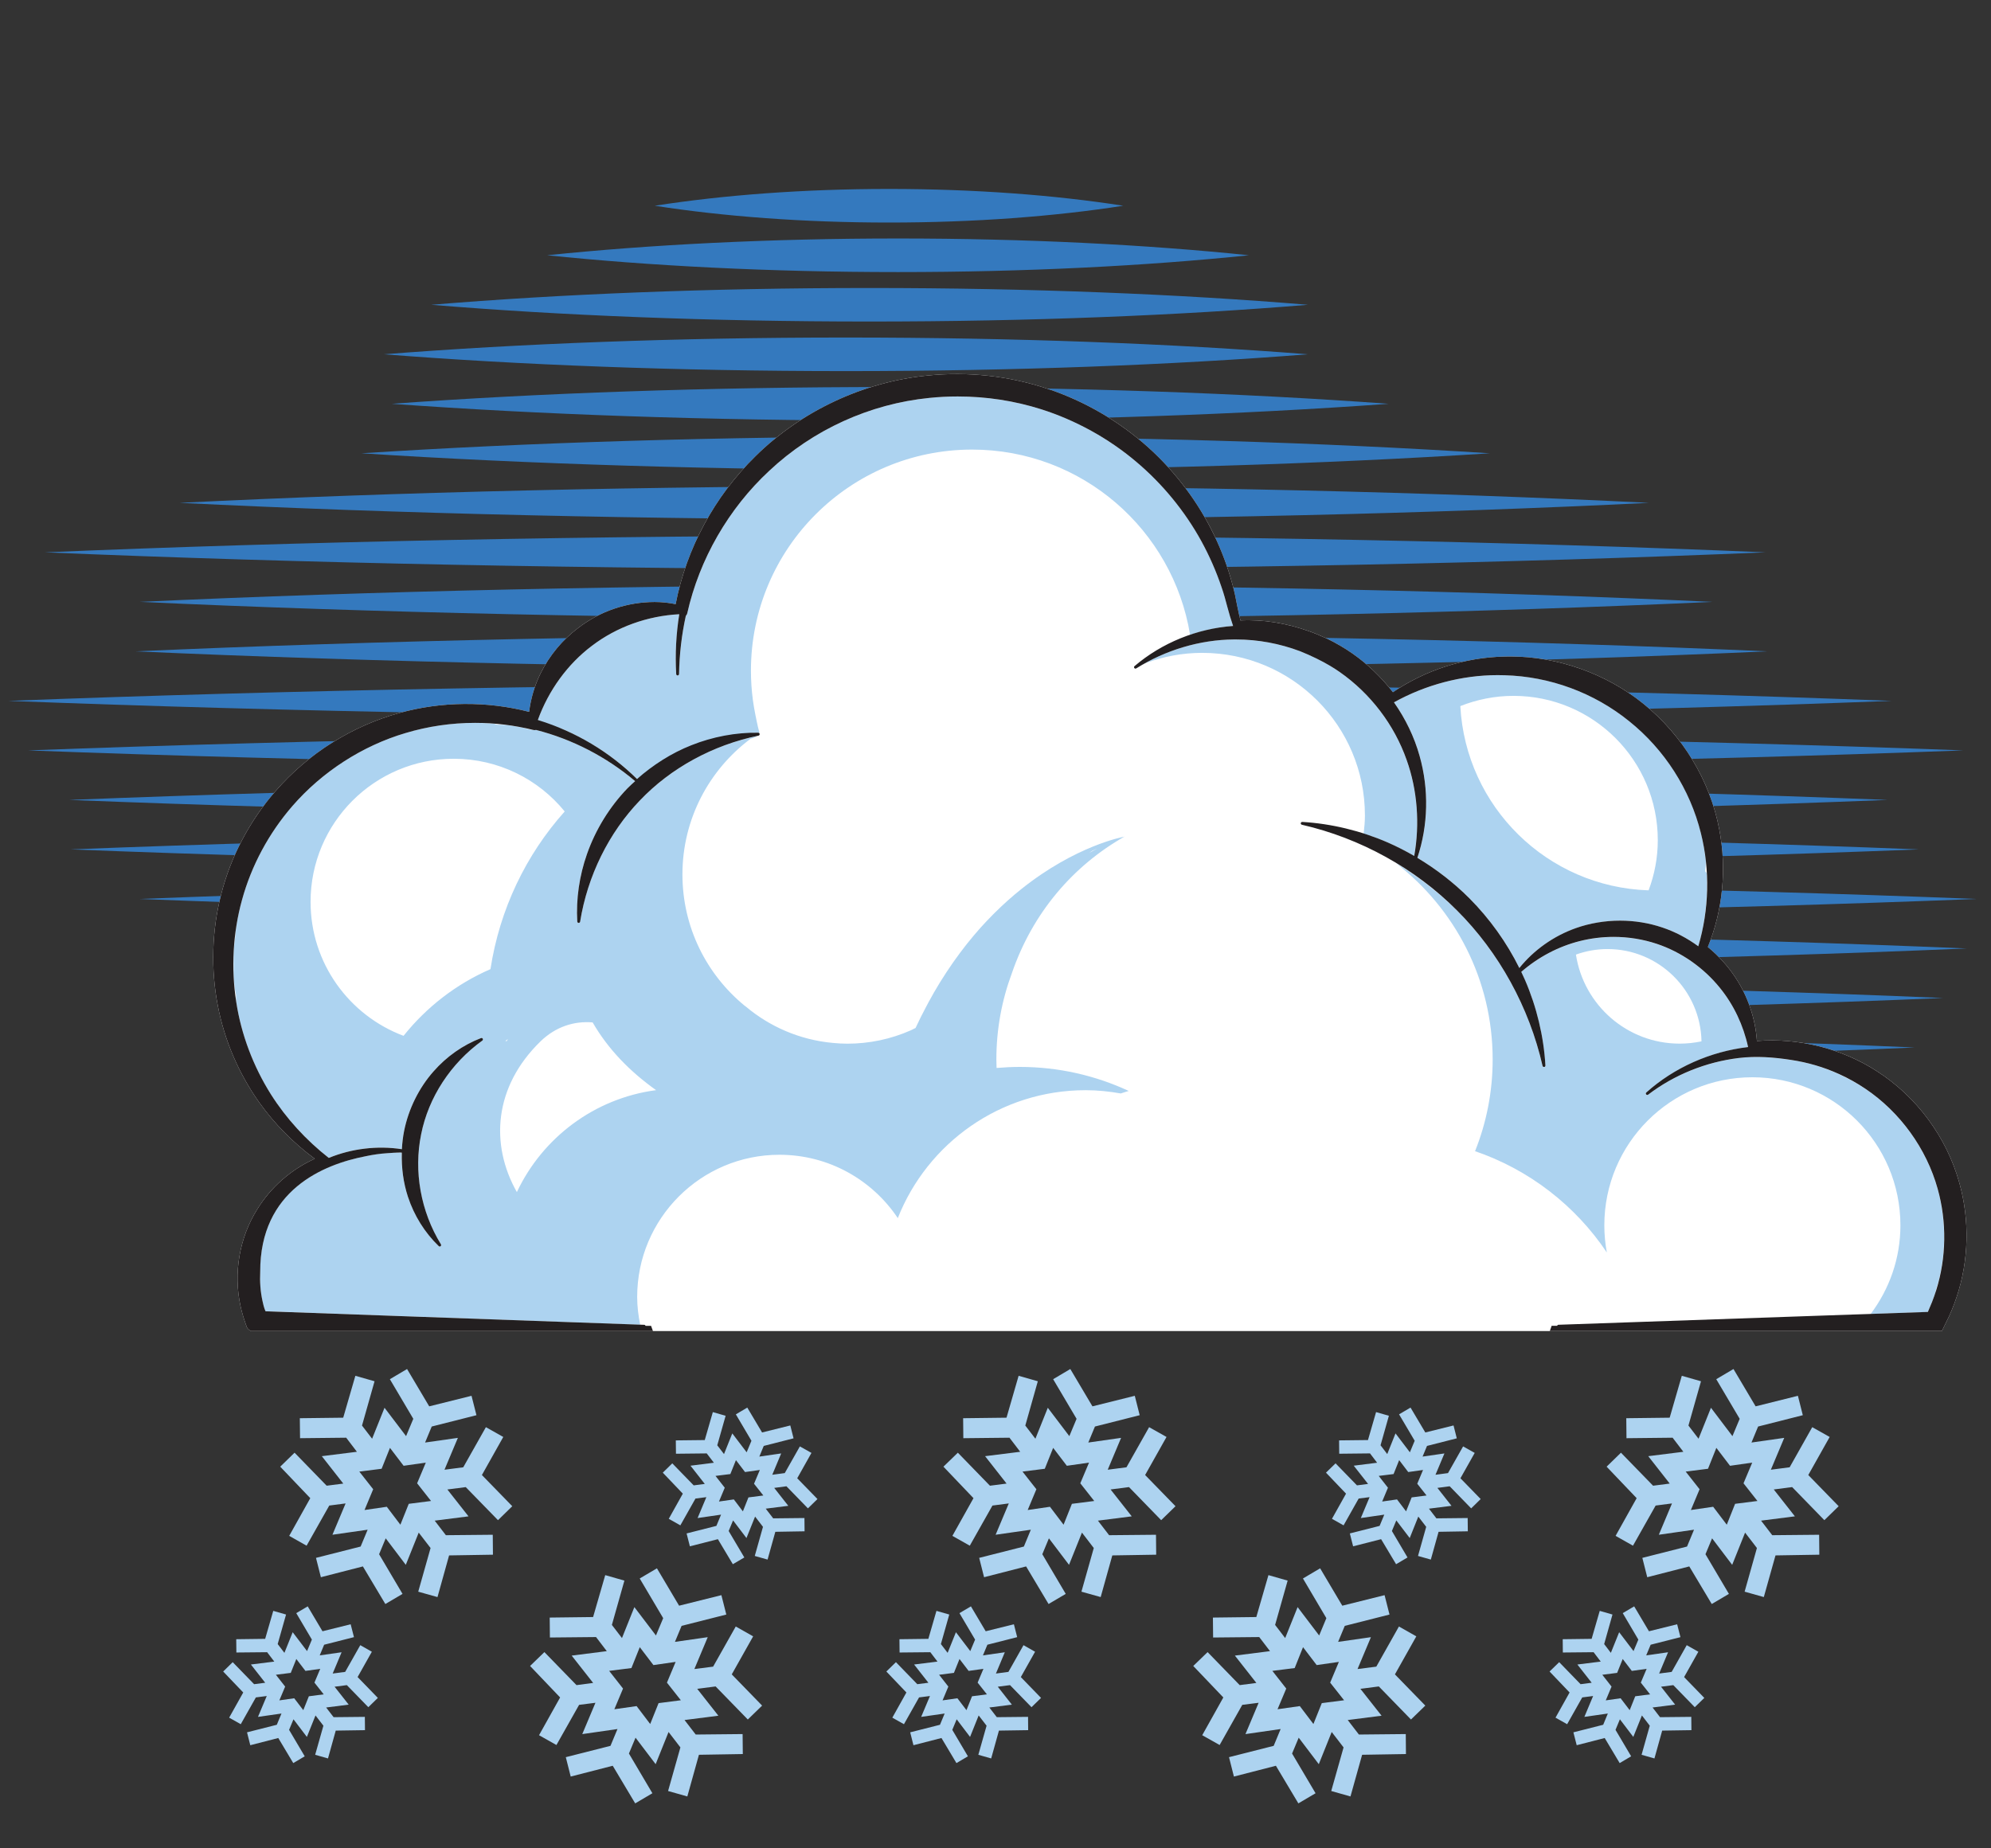 <?xml version="1.0" encoding="utf-8"?>
<!-- Generator: Adobe Illustrator 15.0.2, SVG Export Plug-In . SVG Version: 6.00 Build 0)  -->
<!DOCTYPE svg PUBLIC "-//W3C//DTD SVG 1.1//EN" "http://www.w3.org/Graphics/SVG/1.1/DTD/svg11.dtd">
<svg version="1.1" id="Layer_1" xmlns="http://www.w3.org/2000/svg" xmlns:xlink="http://www.w3.org/1999/xlink" x="0px" y="0px"
	 width="280px" height="260px" viewBox="0 0 280 260" enable-background="new 0 0 280 260" xml:space="preserve">
<rect x="0" y="0" width="280" height="260" fill="#333333" stroke="none"/>
<g>
	<path fill="#3479BE" d="M33.712,147.346c34.459,1.498,74.74,2.365,117.778,2.365c43.047,0,83.324-0.867,117.779-2.365
		c-34.455-1.498-74.732-2.354-117.779-2.354C108.452,144.99,68.171,145.848,33.712,147.346z"/>
	<path fill="#3479BE" d="M31.234,140.385c35.408,1.496,76.793,2.359,121.021,2.359c44.229,0,85.615-0.863,121.021-2.359
		c-35.404-1.504-76.791-2.361-121.021-2.361C108.027,138.023,66.642,138.881,31.234,140.385z"/>
	<path fill="#3479BE" d="M35.074,133.418c35.326,1.498,76.623,2.359,120.746,2.359c44.14,0,85.436-0.861,120.763-2.359
		c-35.327-1.504-76.623-2.367-120.763-2.367C111.697,131.051,70.4,131.914,35.074,133.418z"/>
	<path fill="#3479BE" d="M19.616,126.455c37.797,1.494,81.967,2.359,129.178,2.359c47.209,0,91.384-0.865,129.179-2.359
		c-37.795-1.502-81.97-2.363-129.179-2.363C101.583,124.092,57.413,124.953,19.616,126.455z"/>
	<path fill="#3479BE" d="M9.944,119.482c38.025,1.506,82.461,2.367,129.955,2.367c47.496,0,91.933-0.861,129.955-2.367
		c-38.021-1.498-82.459-2.357-129.955-2.357C92.405,117.125,47.969,117.984,9.944,119.482z"/>
	<path fill="#3479BE" d="M9.733,112.523c37.402,1.492,81.135,2.359,127.86,2.359c46.728,0,90.454-0.867,127.86-2.359
		c-37.406-1.498-81.133-2.365-127.86-2.365C90.867,110.158,47.135,111.025,9.733,112.523z"/>
	<path fill="#3479BE" d="M3.928,105.557c39.813,1.502,86.359,2.361,136.095,2.361c49.738,0,96.282-0.859,136.094-2.361
		c-39.812-1.498-86.355-2.359-136.094-2.359C90.287,103.197,43.741,104.059,3.928,105.557z"/>
	<path fill="#3479BE" d="M1.162,98.59c38.748,1.498,84.036,2.359,132.432,2.359c48.406,0,93.685-0.861,132.437-2.359
		c-38.752-1.498-84.031-2.365-132.437-2.365C85.199,96.225,39.91,97.092,1.162,98.59z"/>
	<path fill="#3479BE" d="M19.057,91.623c33.574,1.504,72.814,2.367,114.75,2.367c41.943,0,81.177-0.863,114.738-2.367
		c-33.561-1.498-72.795-2.354-114.738-2.354C91.871,89.27,52.631,90.125,19.057,91.623z"/>
	<path fill="#3479BE" d="M19.657,84.664c32.354,1.496,70.178,2.357,110.596,2.357s78.24-0.861,110.578-2.357
		c-32.338-1.506-70.157-2.363-110.578-2.363C89.834,82.301,52.01,83.158,19.657,84.664z"/>
	<path fill="#3479BE" d="M6.308,77.695c35.393,1.498,76.771,2.359,120.984,2.359c44.224,0,85.597-0.861,121-2.359
		c-35.403-1.498-76.776-2.359-121-2.359C83.079,75.336,41.7,76.197,6.308,77.695z"/>
	<path fill="#3479BE" d="M25.263,70.734c30.236,1.496,65.559,2.355,103.316,2.355c37.756,0,73.095-0.859,103.325-2.355
		c-30.23-1.502-65.568-2.365-103.325-2.365S55.499,69.232,25.263,70.734z"/>
	<path fill="#3479BE" d="M50.825,63.762c23.217,1.504,50.35,2.367,79.348,2.367c29.002,0,56.138-0.863,79.353-2.367
		c-23.215-1.5-50.351-2.359-79.353-2.359C101.174,61.402,74.041,62.262,50.825,63.762z"/>
	<path fill="#3479BE" d="M55.098,56.801c20.506,1.492,44.475,2.361,70.092,2.361c25.619,0,49.591-0.869,70.101-2.361
		c-20.51-1.498-44.482-2.359-70.101-2.359C99.573,54.441,75.604,55.303,55.098,56.801z"/>
	<path fill="#3479BE" d="M53.989,49.836c19.006,1.498,41.23,2.365,64.973,2.365c23.746,0,45.958-0.867,64.968-2.365
		c-19.011-1.5-41.224-2.357-64.968-2.357C95.219,47.479,72.994,48.336,53.989,49.836z"/>
	<path fill="#3479BE" d="M60.649,42.873c18.033,1.498,39.117,2.355,61.642,2.355c22.534,0,43.611-0.857,61.648-2.355
		c-18.037-1.504-39.114-2.361-61.648-2.361C99.766,40.512,78.682,41.369,60.649,42.873z"/>
	<path fill="#3479BE" d="M76.952,35.906c14.436,1.498,31.307,2.365,49.345,2.365c18.033,0,34.904-0.867,49.339-2.365
		c-14.437-1.498-31.308-2.359-49.339-2.359C108.259,33.547,91.388,34.408,76.952,35.906z"/>
	<path fill="#3479BE" d="M92.085,28.941c9.641,1.502,20.899,2.363,32.937,2.363c12.039,0,23.302-0.861,32.943-2.363
		c-9.641-1.504-20.904-2.361-32.942-2.361S101.726,27.438,92.085,28.941z"/>
</g>
<path fill="#FFFFFF" d="M190.996,118.004c0.215,0.107,0.436,0.203,0.646,0.316c0.004-0.033,0.01-0.078,0.016-0.119
	C191.438,118.135,191.223,118.066,190.996,118.004z"/>
<path fill="#FFFFFF" d="M173.973,114.334c4.922,0,9.651,0.82,14.071,2.305c-4.026-1.619-8.415-2.521-13.021-2.521
	c-1.945,0-3.848,0.166-5.697,0.471C170.85,114.43,172.4,114.334,173.973,114.334z"/>
<path fill="#FFFFFF" d="M275.543,166.375c-1.777-6.406-6.01-12.127-11.602-15.701c-4.883-3.166-10.998-4.713-16.859-4.242
	c-0.219-3.172-1.291-6.338-3.064-8.988c-1.031-1.562-2.324-2.983-3.84-4.229c2.105-5.154,2.68-11.01,1.607-16.549
	c-1.279-6.826-5.17-13.271-10.67-17.672c-5.201-4.227-12.025-6.65-18.715-6.65c-0.283,0-0.562,0-0.832,0.012
	c-5.562,0.119-11.104,1.891-15.678,5.012c-1.648-2.129-3.562-3.953-5.678-5.432c-1.104-0.775-2.302-1.473-3.67-2.146
	c-0.104-0.051-0.207-0.09-0.312-0.131l-0.183-0.078c-0.452-0.205-0.911-0.402-1.381-0.584c-0.183-0.068-0.369-0.137-0.546-0.197
	c-3.166-1.133-6.457-1.689-9.668-1.525c-0.157-0.611-0.303-1.285-0.459-2.061c-0.191-1.014-0.396-2.057-0.696-3.094
	c-0.629-2.344-1.487-4.648-2.556-6.854c-2.213-4.604-5.407-8.863-9.241-12.318c-4.052-3.658-8.938-6.508-14.127-8.242
	c-5.408-1.822-11.243-2.469-16.993-1.873c-8.973,0.883-17.779,5.029-24.168,11.373c-5.732,5.619-9.691,12.971-11.195,20.775
	c-0.994-0.199-1.963-0.301-2.949-0.301c-3.867,0-7.68,1.291-10.727,3.631c-2.232,1.672-4.076,3.896-5.328,6.43
	c-0.82,1.658-1.367,3.512-1.602,5.391c-5.947-1.533-12.307-1.473-18.197,0.148c-6.684,1.818-12.891,5.727-17.467,11.006
	c-3.648,4.191-6.293,9.215-7.646,14.527c-1.309,5.09-1.473,10.506-0.465,15.667c0.924,4.832,2.934,9.521,5.807,13.576
	c2.141,3.016,4.83,5.736,7.826,7.941c-3.336,1.506-6.184,4.004-8.088,7.104c-2.51,3.992-3.369,8.953-2.361,13.594
	c0.109,0.511,0.229,0.976,0.359,1.396l0.043,0.146c0.051,0.178,0.102,0.342,0.24,0.736l0.24,0.68
	c0.035,0.078,0.137,0.315,0.439,0.485l0.168,0.093h29.84h26.68h126.121h2.34h52.805l0.986-2.027l0.391-0.896
	c0.223-0.543,0.479-1.188,0.691-1.854C276.887,177.324,277.02,171.607,275.543,166.375z"/>
<g>
	<path fill="#ADD3F0" d="M132.677,206.312l4.227,4.43l-2.967,5.303l2.447,1.382l3.187-5.646l2.298-0.299l-1.853,4.406l4.953-0.709
		l-0.979,2.368l-6.285,1.593l0.688,2.721l5.911-1.518l3.158,5.288l2.416-1.423l-3.295-5.58l0.928-2.236l2.828,3.729l1.818-4.532
		l1.664,2.166l-1.736,6.14l2.707,0.76l1.635-5.86l6.172-0.101l-0.029-2.805l-6.592,0.062l-1.574-2.047l4.757-0.604l-2.976-3.781
		l2.588-0.336l4.527,4.655l2.016-1.963l-3.854-3.957l-0.42-0.431l3.01-5.354l-2.448-1.377l-3.185,5.642l-2.636,0.343l1.88-4.48
		l-4.611,0.656l0.933-2.252l6.293-1.593l-0.689-2.729l-5.955,1.483l-3.113-5.251l-2.414,1.432l3.295,5.573l-1.018,2.437l-3.029-3.99
		l-1.744,4.354l-1.42-1.853l1.76-6.23l-2.7-0.77l-1.703,5.894l-6.1,0.074l0.028,2.812l6.488-0.07l1.511,1.98l-4.939,0.618
		l3.021,3.854l-2.339,0.301l-4.513-4.645L132.677,206.312z M145.75,209.486l-1.953-2.483l3.135-0.396l1.176-2.941l1.925,2.521
		l3.12-0.445l-1.227,2.908l1.959,2.488l-3.139,0.399l-1.172,2.938l-1.916-2.522l-3.131,0.456L145.75,209.486z"/>
	<path fill="#ADD3F0" d="M124.651,235.126l2.818,2.95l-1.979,3.541l1.635,0.921l2.125-3.769l1.532-0.196l-1.236,2.935l3.303-0.472
		l-0.658,1.582l-4.188,1.062l0.457,1.814l3.941-1.014l2.105,3.528l1.615-0.954l-2.198-3.721l0.618-1.486l1.881,2.481l1.211-3.021
		l1.112,1.442l-1.159,4.092l1.806,0.513l1.091-3.916l4.11-0.062l-0.017-1.871l-4.394,0.045l-1.05-1.361l3.169-0.403l-1.98-2.521
		l1.721-0.223l3.021,3.104l1.34-1.306l-2.564-2.646l-0.277-0.286l2.004-3.562l-1.629-0.925l-2.121,3.759l-1.756,0.232l1.25-2.993
		l-3.076,0.438l0.624-1.498l4.191-1.066l-0.461-1.812l-3.966,0.984l-2.077-3.502l-1.615,0.952l2.201,3.724l-0.678,1.616
		l-2.019-2.655l-1.166,2.901l-0.947-1.235l1.176-4.154l-1.801-0.516l-1.139,3.936l-4.066,0.052l0.021,1.869l4.323-0.042l1.006,1.32
		l-3.29,0.41l2.013,2.567l-1.56,0.203l-3.007-3.099L124.651,235.126z M133.368,237.246l-1.3-1.662l2.086-0.266l0.784-1.953
		l1.282,1.675l2.083-0.291l-0.816,1.938l1.305,1.651l-2.093,0.271l-0.782,1.953l-1.275-1.674l-2.087,0.297L133.368,237.246z"/>
	<path fill="#ADD3F0" d="M225.943,206.312l4.225,4.43l-2.963,5.303l2.445,1.382l3.188-5.646l2.299-0.299l-1.852,4.406l4.951-0.709
		l-0.984,2.368l-6.285,1.593l0.689,2.721l5.912-1.518l3.16,5.288l2.414-1.423l-3.297-5.58l0.93-2.236l2.826,3.729l1.816-4.532
		l1.663,2.166l-1.729,6.14l2.699,0.76l1.643-5.86l6.164-0.101l-0.027-2.805l-6.594,0.062l-1.572-2.047l4.758-0.604l-2.973-3.781
		l2.586-0.336l4.529,4.655l2.014-1.963l-3.854-3.957l-0.42-0.431l3.008-5.354l-2.451-1.377l-3.178,5.642l-2.641,0.343l1.881-4.48
		l-4.607,0.656l0.932-2.252l6.287-1.593l-0.689-2.729l-5.947,1.483l-3.114-5.251l-2.423,1.432l3.296,5.573l-1.019,2.437l-3.022-3.99
		l-1.746,4.354l-1.42-1.853l1.765-6.23l-2.699-0.77l-1.705,5.894l-6.104,0.074l0.03,2.812l6.486-0.07l1.512,1.98l-4.938,0.618
		l3.021,3.854l-2.34,0.301l-4.518-4.645L225.943,206.312z M239.018,209.486l-1.955-2.483l3.139-0.396l1.174-2.941l1.922,2.521
		l3.123-0.445l-1.225,2.908l1.957,2.488l-3.141,0.399l-1.17,2.938l-1.914-2.522l-3.134,0.456L239.018,209.486z"/>
	<path fill="#ADD3F0" d="M217.92,235.126l2.816,2.95l-1.979,3.541l1.633,0.921l2.125-3.769l1.529-0.196l-1.23,2.935l3.299-0.472
		l-0.652,1.582l-4.191,1.062l0.465,1.814l3.937-1.014l2.106,3.528l1.613-0.954l-2.199-3.721l0.617-1.486l1.885,2.481l1.211-3.021
		l1.105,1.442l-1.152,4.092l1.808,0.513l1.09-3.916l4.111-0.062l-0.019-1.871l-4.396,0.045l-1.05-1.361l3.175-0.403l-1.983-2.521
		l1.725-0.223l3.021,3.104l1.34-1.306l-2.568-2.646l-0.274-0.286l2.005-3.562l-1.636-0.925l-2.119,3.759l-1.76,0.232l1.254-2.993
		l-3.073,0.438l0.625-1.498l4.19-1.066l-0.464-1.812l-3.965,0.984l-2.078-3.502l-1.608,0.952l2.194,3.724l-0.678,1.616l-2.02-2.655
		l-1.168,2.901l-0.941-1.235l1.17-4.154l-1.793-0.516l-1.139,3.936l-4.068,0.052l0.019,1.869l4.325-0.042l1.005,1.32l-3.287,0.41
		l2.013,2.567l-1.562,0.203l-3.008-3.099L217.92,235.126z M226.637,237.246l-1.301-1.662l2.088-0.266l0.783-1.953l1.279,1.675
		l2.086-0.291l-0.82,1.938l1.305,1.651l-2.088,0.271l-0.781,1.953l-1.276-1.674l-2.088,0.297L226.637,237.246z"/>
	<path fill="#ADD3F0" d="M186.477,207.154l2.82,2.953l-1.979,3.539l1.633,0.92l2.123-3.771l1.535-0.196l-1.234,2.939l3.3-0.479
		l-0.655,1.582l-4.188,1.062l0.459,1.812l3.938-1.004l2.106,3.521l1.608-0.949l-2.196-3.721l0.619-1.491l1.885,2.481l1.209-3.021
		l1.11,1.444l-1.153,4.096l1.804,0.509l1.09-3.907l4.112-0.07l-0.021-1.869l-4.396,0.047l-1.048-1.363l3.17-0.4l-1.984-2.521
		l1.729-0.229l3.021,3.109l1.338-1.312l-2.569-2.639l-0.279-0.283l2.009-3.568l-1.632-0.915l-2.125,3.754l-1.76,0.235l1.258-3
		l-3.073,0.443l0.623-1.5l4.188-1.068l-0.457-1.812l-3.97,0.987L198.368,198l-1.613,0.95l2.197,3.719l-0.677,1.62l-2.021-2.658
		l-1.162,2.907l-0.943-1.235l1.174-4.152l-1.803-0.517l-1.139,3.933l-4.062,0.047l0.019,1.877l4.33-0.047l1,1.314l-3.289,0.415
		l2.017,2.565l-1.562,0.203l-3.011-3.097L186.477,207.154z M195.193,209.273l-1.301-1.662l2.092-0.26l0.785-1.961l1.275,1.678
		l2.082-0.293l-0.812,1.938l1.307,1.653l-2.096,0.269l-0.783,1.963l-1.273-1.68l-2.09,0.298L195.193,209.273z"/>
	<path fill="#ADD3F0" d="M167.812,234.346l4.229,4.43l-2.969,5.31l2.449,1.379l3.184-5.649l2.3-0.291l-1.853,4.406l4.949-0.714
		l-0.98,2.365l-6.282,1.593l0.69,2.727l5.904-1.519l3.16,5.292l2.418-1.425l-3.302-5.587l0.931-2.23l2.825,3.727l1.816-4.527
		l1.668,2.167l-1.734,6.134l2.705,0.765l1.638-5.861l6.164-0.103l-0.025-2.811l-6.592,0.066l-1.57-2.039l4.759-0.609l-2.978-3.781
		l2.59-0.336l4.523,4.651l2.016-1.956l-3.854-3.96l-0.42-0.431l3.009-5.352l-2.445-1.384l-3.182,5.646l-2.64,0.338l1.883-4.483
		l-4.614,0.661l0.936-2.252l6.291-1.592l-0.692-2.728l-5.948,1.483l-3.115-5.258l-2.418,1.429l3.295,5.581l-1.014,2.438
		l-3.031-3.992l-1.748,4.354l-1.416-1.848l1.763-6.234l-2.701-0.771l-1.705,5.896l-6.104,0.075l0.028,2.805l6.487-0.064l1.513,1.982
		l-4.938,0.627l3.021,3.844l-2.342,0.309l-4.516-4.646L167.812,234.346z M180.889,237.525l-1.953-2.489l3.139-0.396l1.174-2.938
		l1.918,2.519l3.123-0.449l-1.225,2.918l1.957,2.479l-3.135,0.404l-1.177,2.938l-1.913-2.521l-3.134,0.445L180.889,237.525z"/>
	<path fill="#ADD3F0" d="M39.409,206.312l4.226,4.43l-2.963,5.303l2.445,1.382l3.189-5.646l2.297-0.299l-1.852,4.406l4.952-0.709
		l-0.986,2.368l-6.279,1.593l0.688,2.721l5.907-1.518l3.159,5.289l2.417-1.423l-3.295-5.58l0.929-2.237l2.824,3.729l1.818-4.532
		l1.667,2.166l-1.735,6.142l2.708,0.76l1.632-5.862l6.167-0.101l-0.026-2.805l-6.593,0.062l-1.573-2.046l4.757-0.604l-2.975-3.78
		l2.585-0.334l4.534,4.651l2.01-1.963l-3.852-3.957l-0.42-0.431l3.007-5.354l-2.445-1.377l-3.185,5.644l-2.638,0.341l1.882-4.48
		l-4.611,0.656l0.933-2.252l6.291-1.593l-0.693-2.729l-5.95,1.483l-3.116-5.251l-2.417,1.432l3.295,5.573l-1.016,2.436l-3.03-3.99
		l-1.747,4.355l-1.42-1.852l1.764-6.231l-2.699-0.769l-1.708,5.893l-6.102,0.074l0.031,2.811l6.489-0.07l1.508,1.981l-4.936,0.618
		l3.019,3.855l-2.338,0.299l-4.513-4.643L39.409,206.312z M52.482,209.486l-1.952-2.483l3.138-0.396l1.174-2.941l1.919,2.521
		l3.122-0.445l-1.222,2.908l1.957,2.488l-3.134,0.399l-1.177,2.938l-1.911-2.522l-3.132,0.456L52.482,209.486z"/>
	<path fill="#ADD3F0" d="M31.387,235.126l2.82,2.95l-1.98,3.541l1.632,0.921l2.125-3.769l1.531-0.196l-1.234,2.935l3.304-0.472
		l-0.656,1.582l-4.189,1.062l0.459,1.814l3.936-1.014l2.108,3.528l1.612-0.954l-2.2-3.721l0.619-1.486l1.884,2.481l1.213-3.021
		l1.11,1.442l-1.158,4.092l1.804,0.513l1.09-3.916l4.112-0.062l-0.019-1.871l-4.393,0.045l-1.05-1.361l3.171-0.403l-1.983-2.521
		l1.724-0.223l3.019,3.104l1.341-1.306l-2.566-2.646l-0.282-0.286l2.004-3.562l-1.628-0.925l-2.125,3.759l-1.757,0.232l1.255-2.993
		l-3.077,0.438l0.622-1.498l4.194-1.066l-0.464-1.812l-3.963,0.984l-2.077-3.502l-1.612,0.952l2.198,3.724l-0.679,1.616l-2.02-2.655
		l-1.164,2.901l-0.946-1.235l1.176-4.154l-1.799-0.516l-1.138,3.936l-4.07,0.052l0.021,1.869l4.326-0.042l1.008,1.32l-3.293,0.41
		l2.014,2.567l-1.559,0.203l-3.012-3.099L31.387,235.126z M40.103,237.246l-1.304-1.662l2.092-0.266l0.782-1.953l1.281,1.675
		l2.082-0.291l-0.817,1.938l1.306,1.651l-2.089,0.271l-0.783,1.953l-1.278-1.674l-2.088,0.297L40.103,237.246z"/>
	<path fill="#ADD3F0" d="M93.21,207.154l2.818,2.953l-1.978,3.539l1.631,0.92l2.126-3.771l1.53-0.196l-1.232,2.939l3.3-0.479
		l-0.656,1.582l-4.191,1.062l0.461,1.812l3.939-1.004l2.105,3.521l1.614-0.949l-2.202-3.721l0.619-1.491l1.883,2.481l1.214-3.021
		l1.109,1.444l-1.156,4.096l1.802,0.509l1.091-3.907l4.112-0.07l-0.018-1.869l-4.394,0.047l-1.05-1.363l3.173-0.4l-1.983-2.521
		l1.722-0.229l3.021,3.109l1.342-1.312l-2.569-2.639l-0.278-0.283l2.003-3.568l-1.63-0.915l-2.125,3.754l-1.756,0.235l1.253-3
		l-3.072,0.443l0.62-1.5l4.192-1.068l-0.458-1.812l-3.969,0.987l-2.08-3.499l-1.609,0.95l2.194,3.719l-0.674,1.62l-2.02-2.658
		l-1.165,2.907l-0.948-1.235l1.176-4.152l-1.799-0.517l-1.136,3.933l-4.07,0.047l0.021,1.877l4.328-0.047l1.005,1.314l-3.291,0.415
		l2.011,2.565l-1.558,0.203l-3.012-3.097L93.21,207.154z M101.925,209.273l-1.303-1.662l2.09-0.26l0.785-1.961l1.28,1.678
		l2.082-0.293l-0.817,1.938l1.308,1.653l-2.094,0.269l-0.783,1.963l-1.273-1.68l-2.089,0.298L101.925,209.273z"/>
	<path fill="#ADD3F0" d="M74.546,234.346l4.225,4.43l-2.965,5.31l2.446,1.379l3.188-5.649l2.298-0.291l-1.853,4.406l4.953-0.714
		l-0.985,2.365l-6.283,1.593l0.689,2.727l5.911-1.519l3.159,5.292l2.418-1.425l-3.3-5.587l0.93-2.23l2.827,3.727l1.817-4.527
		l1.664,2.167l-1.732,6.134l2.706,0.765l1.633-5.861l6.17-0.103l-0.028-2.811l-6.593,0.066l-1.574-2.039l4.759-0.609l-2.975-3.781
		l2.587-0.336l4.527,4.651l2.013-1.956l-3.849-3.96l-0.421-0.431l3.01-5.352l-2.448-1.384l-3.183,5.646l-2.636,0.338l1.879-4.483
		l-4.612,0.661l0.935-2.252l6.289-1.592l-0.692-2.728l-5.947,1.483l-3.118-5.258l-2.421,1.429l3.302,5.581l-1.018,2.438
		l-3.035-3.992l-1.744,4.354l-1.419-1.848l1.761-6.234l-2.697-0.771l-1.705,5.896l-6.103,0.075l0.028,2.805l6.488-0.064l1.511,1.982
		l-4.937,0.627l3.019,3.844l-2.339,0.309l-4.517-4.646L74.546,234.346z M87.619,237.525l-1.952-2.489l3.132-0.396l1.175-2.938
		l1.918,2.519l3.125-0.449l-1.223,2.918l1.957,2.479l-3.134,0.404l-1.178,2.938l-1.912-2.521l-3.13,0.445L87.619,237.525z"/>
	<path fill="#ADD3F0" d="M240.008,122.818c-0.062-0.092-0.125-0.182-0.205-0.256c0.057-0.48,0.082-0.963,0.104-1.443
		c-0.026-0.277-0.078-0.549-0.117-0.822c-0.054-0.379-0.099-0.77-0.166-1.148c-0.112-0.652-0.254-1.303-0.416-1.943
		c-1.521-6.162-5.101-11.758-10.084-15.752c-4.938-4.004-11.166-6.305-17.545-6.469c-0.326-0.012-0.646-0.016-0.963-0.016
		c-5.013,0-10.134,1.359-14.569,3.828c1.612,2.305,2.855,4.871,3.602,7.539c1.334,4.707,1.209,9.77-0.312,14.336
		c2.646,1.58,5.123,3.5,7.311,5.686c2.854,2.867,5.265,6.23,7.029,9.811c2.039-2.53,4.83-4.514,7.961-5.619
		c1.938-0.686,4.08-1.047,6.199-1.047c2.039,0,4.037,0.322,5.941,0.963c1.801,0.601,3.518,1.513,5.066,2.646
		c0.231-0.773,0.424-1.566,0.588-2.365c0.026-0.139,0.055-0.271,0.08-0.408C239.979,127.859,240.143,125.332,240.008,122.818z
		 M231.848,125.242c-14.242-0.459-25.717-11.752-26.479-25.918c2.314-0.918,4.84-1.439,7.48-1.439
		c11.205,0,20.291,9.086,20.291,20.289C233.143,120.666,232.672,123.045,231.848,125.242z"/>
	<path fill="#ADD3F0" d="M33.088,139.572c-0.014-0.125-0.025-0.25-0.037-0.379c-0.002,0-0.002-0.006-0.006-0.021
		C33.059,139.312,33.071,139.441,33.088,139.572z"/>
	<path fill="#ADD3F0" d="M191.953,114.707c0,0.873-0.08,1.717-0.182,2.555h0.006c1.145,0.367,2.277,0.77,3.373,1.246
		c1.266,0.555,2.512,1.189,3.729,1.896c0.807-4.502,0.446-9.254-1.062-13.484c-1.743-4.975-5.1-9.369-9.432-12.395
		c-0.439-0.311-0.902-0.6-1.363-0.877c-0.623-0.357-1.248-0.709-1.889-1.014c-0.752-0.375-1.518-0.703-2.305-1.025
		c-2.855-1.076-5.908-1.654-8.973-1.654h-0.345c-4.747,0.033-9.618,1.484-13.725,4.066c0.423-0.266,0.873-0.498,1.312-0.742
		c2.485-0.916,5.159-1.443,7.963-1.443C181.707,91.836,191.953,102.07,191.953,114.707z"/>
	<path fill="#ADD3F0" d="M170.215,88.521c0.107-0.021,0.213-0.045,0.322-0.062c0.949-0.186,1.904-0.334,2.875-0.406
		c-0.303-0.879-0.561-1.768-0.797-2.646c-0.248-0.939-0.506-1.914-0.838-2.848c-0.742-2.203-1.688-4.361-2.811-6.406
		c-2.32-4.232-5.5-8.111-9.211-11.227c-3.886-3.279-8.496-5.816-13.318-7.352c-3.779-1.195-7.729-1.801-11.744-1.801
		c-1.332,0-2.674,0.066-3.99,0.203c-8.369,0.832-16.367,4.469-22.525,10.258c-5.725,5.312-9.82,12.432-11.529,20.045
		c-0.031,0.137-0.098,0.25-0.193,0.328c-0.59,2.668-0.912,5.432-0.957,8.207c0,0.107-0.09,0.199-0.199,0.205
		c-0.113,0-0.197-0.092-0.203-0.193c-0.162-2.82-0.012-5.652,0.43-8.422c-4.457,0.232-8.793,1.783-12.273,4.434
		c-3.432,2.578-6.104,6.271-7.609,10.428c0.029,0.018,0.064,0.029,0.088,0.047c0.707,0.645,2.637,0.922,3.557,1.312
		c1.246,0.545,2.459,1.168,3.631,1.854c2.402,1.404,4.662,3.104,6.633,5.074c1.557-0.703,2.846-2.254,4.463-3.062
		c4.01-2.004,8.021-3.416,12.67-3.393c0.035-0.023,0.072-0.039,0.109-0.068c-0.217-0.674-0.566-2.498-0.582-2.576
		c-0.133-0.664-0.246-1.326-0.336-2c-0.182-1.365-0.271-2.742-0.271-4.117c0-17.18,13.922-31.096,31.1-31.096
		c15.46,0,28.248,11.283,30.658,26.061C168.297,88.98,169.246,88.727,170.215,88.521z"/>
	<path fill="#ADD3F0" d="M143.418,150.08c-1.102,0-2.189,0.057-3.267,0.146c-0.01-0.402-0.029-0.808-0.029-1.207
		c0-4.263,0.774-8.332,2.169-12.095c2.932-8.563,8.662-15.18,15.904-19.275c-0.229,0.086-0.43,0.188-0.65,0.277l0.486-0.215
		c0,0-6.703,1.195-14.43,7.375c-1.232,0.984-2.482,2.096-3.742,3.348c-0.057,0.057-0.113,0.113-0.17,0.17
		c-0.617,0.623-1.238,1.273-1.854,1.958c-0.002,0.014-0.01,0.02-0.016,0.022c-0.58,0.649-1.162,1.349-1.736,2.062
		c-0.088,0.119-0.176,0.229-0.264,0.334c-0.568,0.729-1.129,1.475-1.688,2.268c-0.094,0.131-0.182,0.27-0.277,0.4
		c-0.508,0.729-1,1.483-1.496,2.277c-0.074,0.118-0.146,0.231-0.221,0.354c-0.527,0.854-1.043,1.756-1.547,2.684
		c-0.113,0.211-0.223,0.42-0.336,0.637c-0.514,0.963-1.014,1.955-1.498,3.002c-0.221,0.103-0.434,0.222-0.652,0.322
		c-2.807,1.246-5.861,1.887-8.934,1.887c-0.678,0-1.346-0.039-2.02-0.104c-0.004,0-0.004,0-0.006,0
		c-4.662-0.424-8.91-2.289-12.291-5.146c-0.035-0.022-0.066-0.045-0.098-0.062c-5.363-4.385-8.783-11.033-8.783-18.498
		c0-7.811,3.771-14.732,9.58-19.082c0.453-0.125,0.816-0.256,0.932-0.396c-0.037,0.01-0.074,0.021-0.113,0.033
		c-2.34,0.498-4.611,1.252-6.764,2.242c-0.006,0-0.01,0-0.02,0c-0.719,0.334-1.424,0.686-2.115,1.066
		c-0.064,0.039-0.125,0.078-0.189,0.117c-0.629,0.352-1.25,0.721-1.855,1.111c-0.152,0.096-0.301,0.215-0.453,0.322
		c-0.5,0.334-1.002,0.68-1.479,1.043c-0.277,0.209-0.531,0.441-0.793,0.65c-0.346,0.289-0.695,0.555-1.027,0.855
		c-0.586,0.521-1.15,1.064-1.688,1.631c-4.387,4.561-7.373,10.621-8.408,17.066c-0.018,0.09-0.104,0.164-0.199,0.164
		c-0.113,0-0.197-0.084-0.203-0.188c-0.182-3.154,0.289-6.434,1.365-9.492c1.203-3.432,3.166-6.621,5.68-9.238
		c0.346-0.357,0.723-0.687,1.088-1.025c-3.02-2.561-6.484-4.6-10.172-6.01c-1.23-0.463-2.48-0.865-3.756-1.189
		c-0.127,0.035-0.264,0.029-0.391,0c-0.439-0.006-0.943-0.186-1.398-0.305c-0.006-0.006-0.016-0.006-0.02-0.006
		c-0.74-0.148-1.484-0.271-2.23-0.375c-0.006,0-0.008,0-0.014,0c-0.441-0.045-0.863-0.045-1.305-0.051
		c-0.199-0.006-0.381-0.066-0.557-0.141c-0.883-0.068-1.764-0.119-2.656-0.119c-3.336,0-6.633,0.486-9.795,1.434
		c-6.064,1.795-11.705,5.438-15.883,10.246c-3.322,3.822-5.777,8.389-7.102,13.219c-0.318,1.145-0.57,2.322-0.768,3.506
		c-0.098,0.605-0.137,1.227-0.199,1.83c-0.064,0.584-0.156,1.156-0.191,1.732c-0.047,0.813-0.023,1.639-0.016,2.451
		c0.004,0.387-0.02,0.771-0.002,1.149c0.027,0.649,0.125,1.297,0.189,1.938c0.049,0.254,0.1,0.504,0.156,0.752
		c-0.012,0.258-0.006,0.512,0,0.771c0.012,0.097,0.012,0.197,0.027,0.289c0.697,4.515,2.379,8.978,4.859,12.92
		c2.148,3.397,4.963,6.463,8.146,8.955c3.213-1.319,6.863-1.756,10.279-1.226c0.049-0.871,0.148-1.731,0.318-2.588
		c0.617-3.063,2.08-6.033,4.123-8.345c1.846-2.106,4.156-3.731,6.689-4.7c0.094-0.039,0.197,0.006,0.246,0.092
		c0.047,0.091,0.025,0.203-0.061,0.261c-4.434,3.188-7.572,7.985-8.604,13.174c-1.07,5.217-0.057,10.858,2.781,15.485
		c0.051,0.091,0.035,0.197-0.045,0.267c-0.037,0.029-0.08,0.041-0.125,0.041c-0.053,0-0.102-0.012-0.141-0.058
		c-1.961-1.887-3.455-4.282-4.328-6.934c-0.65-1.988-0.918-4.072-0.861-6.162c-0.02,0-0.039,0-0.057,0l0.057-0.067
		c0,0-0.787-0.007-2.033,0.096c-1.037,0.062-2.061,0.215-3.07,0.433c-5.912,1.141-14.846,4.766-14.811,16.25
		c-0.068,1.381,0.027,2.78,0.326,4.129c0.033,0.178,0.088,0.401,0.154,0.655c0.074,0.283,0.168,0.533,0.268,0.767l52.691,1.893
		c-0.254-1.262-0.422-2.555-0.422-3.896c0-11.045,8.959-20.006,20.01-20.006c6.941,0,13.053,3.541,16.643,8.91
		c4.16-10.535,14.412-17.994,26.418-17.994c1.688,0,3.33,0.176,4.933,0.459c0.366-0.131,0.75-0.228,1.122-0.353
		C154.078,151.297,148.895,150.08,143.418,150.08z M153.58,119.697l0.758-0.34c-0.396,0.197-0.775,0.414-1.166,0.617L153.58,119.697
		z M56.752,145.707c-7.629-2.861-13.076-10.201-13.076-18.846c0-11.117,9.016-20.129,20.133-20.129
		c6.299,0,11.918,2.883,15.607,7.414c-5.439,6.084-9.139,13.73-10.441,22.18C64.166,138.416,59.985,141.662,56.752,145.707z
		 M71.252,146.455c-0.062-0.018-0.121-0.023-0.182-0.035c0.119-0.084,0.244-0.164,0.363-0.248
		C71.371,146.268,71.307,146.357,71.252,146.455z M72.688,167.689c-3.791-6.707-3.229-14.83,3.33-21.207
		c2.139-2.072,4.744-2.883,7.328-2.662c2.191,3.801,5.275,6.934,8.92,9.527C83.575,154.502,76.287,160.049,72.688,167.689z"/>
	<path fill="#ADD3F0" d="M207.348,161.9c7.67,2.6,14.205,7.674,18.627,14.285c-0.23-1.24-0.354-2.519-0.354-3.824
		c0-11.504,9.322-20.826,20.82-20.826c11.496,0,20.82,9.322,20.82,20.826c0,4.684-1.568,8.994-4.188,12.473
		c0.899-0.033,1.797-0.062,2.696-0.096c0.562-0.021,1.121-0.041,1.683-0.057l0.659-0.023c0.316-0.012,0.705-0.057,1.068-0.039
		l1.932-0.068l0.576-1.371c0.168-0.43,0.351-0.934,0.517-1.455c0,0,0-0.012,0-0.018c0.062-0.396,0.215-0.793,0.34-1.189
		c0.049-0.17,0.106-0.346,0.147-0.521c0.078-0.328,0.146-0.656,0.209-0.99c0.058-0.262,0.113-0.526,0.158-0.793
		c0.058-0.34,0.101-0.687,0.144-1.024c0.032-0.271,0.071-0.543,0.096-0.814c0.033-0.352,0.05-0.695,0.068-1.047
		c0.012-0.264,0.032-0.521,0.036-0.787c0.011-0.363-0.004-0.729-0.01-1.096c-0.006-0.254-0.006-0.504-0.018-0.754
		c-0.021-0.365-0.061-0.74-0.094-1.104c-0.024-0.25-0.037-0.498-0.067-0.742c-0.052-0.391-0.12-0.785-0.188-1.178
		c-0.041-0.211-0.062-0.438-0.106-0.646c-0.125-0.604-0.264-1.201-0.433-1.789c-1.575-5.664-5.282-10.791-10.178-14.082
		c-0.672-0.439-1.363-0.854-2.067-1.244c-0.177-0.092-0.354-0.178-0.535-0.262c-0.541-0.283-1.086-0.549-1.647-0.787
		c-0.179-0.072-0.354-0.146-0.533-0.215c-0.707-0.289-1.428-0.545-2.158-0.767c-1.151-0.34-2.324-0.601-3.508-0.774
		c-2.416-0.375-4.896-0.562-7.332-0.267c-1.141,0.142-2.266,0.354-3.371,0.64c-1.127,0.295-2.236,0.651-3.312,1.088
		c-2.164,0.867-4.216,2.021-6.066,3.434c-0.086,0.062-0.209,0.047-0.275-0.033c-0.072-0.084-0.062-0.203,0.021-0.275
		c3.914-3.506,8.986-5.762,14.312-6.391c-0.672-3.082-2.021-5.939-3.965-8.324c-2.291-2.84-5.438-5.041-8.871-6.191
		c-1.94-0.646-3.992-0.979-6.082-0.979c-1.601,0-3.188,0.199-4.729,0.584c-3.012,0.755-5.851,2.255-8.252,4.334
		c0.184,0.386,0.362,0.771,0.533,1.16c1.643,3.789,2.633,7.94,2.864,12.015c0.004,0.106-0.067,0.196-0.176,0.209
		c-0.003,0-0.003,0-0.009,0c-0.01,0-0.01,0-0.02,0c-0.096,0-0.178-0.062-0.195-0.15c-1.86-8.227-6.129-15.984-12.02-21.857
		c-0.682-0.68-1.389-1.338-2.109-1.971c-0.395-0.346-0.807-0.674-1.215-1.004c-0.312-0.254-0.615-0.51-0.938-0.758
		c-0.572-0.438-1.152-0.861-1.752-1.275c-0.137-0.09-0.273-0.191-0.408-0.283c-0.711-0.486-1.434-0.951-2.164-1.387h-0.006
		c8.264,6.377,13.596,16.355,13.596,27.609c0,4.565-0.881,8.916-2.479,12.914C207.41,161.922,207.377,161.912,207.348,161.9z
		 M226.064,133.5c7.223,0,13.088,5.789,13.223,12.982c-0.99,0.209-2.016,0.322-3.072,0.322c-7.395,0-13.5-5.438-14.588-12.527
		C223.016,133.783,224.504,133.5,226.064,133.5z"/>
</g>
<path fill="#231F20" d="M275.543,166.375c-1.777-6.406-6.01-12.127-11.602-15.701c-4.883-3.166-10.998-4.713-16.859-4.242
	c-0.219-3.172-1.291-6.338-3.064-8.988c-1.031-1.562-2.324-2.983-3.84-4.229c2.105-5.154,2.68-11.01,1.607-16.549
	c-1.279-6.826-5.17-13.271-10.67-17.672c-5.201-4.227-12.025-6.65-18.715-6.65c-0.283,0-0.562,0-0.832,0.012
	c-5.562,0.119-11.104,1.891-15.678,5.012c-1.648-2.129-3.562-3.953-5.678-5.432c-1.104-0.775-2.302-1.473-3.67-2.146
	c-0.104-0.051-0.207-0.09-0.312-0.131l-0.183-0.078c-0.452-0.205-0.911-0.402-1.381-0.584c-0.183-0.068-0.369-0.137-0.546-0.197
	c-3.166-1.133-6.457-1.689-9.668-1.525c-0.157-0.611-0.303-1.285-0.459-2.061c-0.191-1.014-0.396-2.057-0.696-3.094
	c-0.629-2.344-1.487-4.648-2.556-6.854c-2.213-4.604-5.407-8.863-9.241-12.318c-4.052-3.658-8.938-6.508-14.127-8.242
	c-5.408-1.822-11.243-2.469-16.993-1.873c-8.973,0.883-17.779,5.029-24.168,11.373c-5.732,5.619-9.691,12.971-11.195,20.775
	c-0.994-0.199-1.963-0.301-2.949-0.301c-3.867,0-7.68,1.291-10.727,3.631c-2.232,1.672-4.076,3.896-5.328,6.43
	c-0.82,1.658-1.367,3.512-1.602,5.391c-5.947-1.533-12.307-1.473-18.197,0.148c-6.684,1.818-12.891,5.727-17.467,11.006
	c-3.648,4.191-6.293,9.215-7.646,14.527c-1.309,5.09-1.473,10.506-0.465,15.667c0.924,4.832,2.934,9.521,5.807,13.576
	c2.141,3.016,4.83,5.736,7.826,7.941c-3.336,1.506-6.184,4.004-8.088,7.104c-2.51,3.992-3.369,8.953-2.361,13.594
	c0.109,0.511,0.229,0.976,0.359,1.396l0.043,0.146c0.051,0.178,0.102,0.342,0.24,0.736l0.24,0.68
	c0.035,0.078,0.137,0.315,0.439,0.485l0.168,0.093h56.516l-0.262-0.729h-0.771c-0.029-0.074-0.088-0.14-0.174-0.146l-53.275-1.905
	c-0.1-0.232-0.193-0.482-0.268-0.769c-0.066-0.254-0.121-0.479-0.154-0.656c-0.299-1.348-0.395-2.748-0.326-4.129
	c-0.035-11.483,8.898-15.108,14.811-16.25c1.01-0.217,2.033-0.369,3.07-0.432c1.246-0.102,2.033-0.096,2.033-0.096
	s-0.057,0.068,0,0.068c-0.057,2.09,0.211,4.174,0.861,6.162c0.873,2.647,2.367,5.047,4.328,6.934
	c0.039,0.045,0.088,0.057,0.141,0.057c0.045,0,0.088-0.012,0.125-0.041c0.08-0.068,0.096-0.176,0.045-0.266
	c-2.838-4.627-3.852-10.271-2.781-15.486c1.031-5.188,4.17-9.984,8.604-13.174c0.086-0.057,0.107-0.17,0.061-0.26
	c-0.049-0.086-0.152-0.131-0.246-0.092c-2.533,0.969-4.844,2.594-6.689,4.7c-2.043,2.312-3.506,5.277-4.123,8.345
	c-0.17,0.854-0.27,1.717-0.318,2.588c-3.416-0.531-7.066-0.096-10.279,1.225c-3.184-2.492-5.998-5.557-8.146-8.955
	c-2.48-3.943-4.162-8.406-4.859-12.92c-0.758-4.793-0.479-9.783,0.803-14.422c1.324-4.83,3.779-9.396,7.102-13.219
	c4.178-4.809,9.818-8.451,15.883-10.246c3.162-0.947,6.459-1.434,9.795-1.434c2.775,0,5.523,0.334,8.18,0.996
	c0.127,0.029,0.264,0.035,0.391,0c5.084,1.297,9.9,3.785,13.932,7.199c-0.369,0.34-0.746,0.668-1.092,1.025
	c-2.514,2.617-4.477,5.807-5.68,9.238c-1.076,3.059-1.547,6.338-1.365,9.492c0.006,0.104,0.09,0.188,0.203,0.188
	c0.096,0,0.182-0.074,0.199-0.164c1.035-6.445,4.021-12.506,8.408-17.066c4.336-4.553,10.26-7.793,16.684-9.113
	c0.098-0.027,0.164-0.119,0.158-0.221c-0.008-0.102-0.096-0.188-0.199-0.188c-3.131-0.051-6.422,0.566-9.422,1.768
	c-2.783,1.1-5.367,2.754-7.627,4.746c-3.852-3.811-8.643-6.666-13.854-8.273c-0.023-0.018-0.059-0.029-0.088-0.047
	c1.506-4.156,4.178-7.85,7.609-10.428c3.48-2.65,7.816-4.201,12.273-4.434c-0.441,2.77-0.592,5.602-0.43,8.422
	c0.006,0.102,0.09,0.193,0.203,0.193c0.109-0.006,0.199-0.098,0.199-0.205c0.045-2.775,0.367-5.539,0.957-8.207
	c0.096-0.078,0.162-0.191,0.193-0.328c1.709-7.613,5.805-14.732,11.529-20.045c6.158-5.789,14.156-9.426,22.525-10.258
	c1.316-0.137,2.658-0.203,3.99-0.203c4.014,0,7.962,0.605,11.743,1.801c4.822,1.535,9.437,4.072,13.318,7.352
	c3.711,3.115,6.891,6.994,9.211,11.227c1.121,2.045,2.066,4.203,2.811,6.406c0.332,0.934,0.591,1.908,0.839,2.848
	c0.233,0.879,0.493,1.768,0.797,2.646c-5.097,0.373-10.021,2.379-13.854,5.646c-0.086,0.068-0.1,0.193-0.035,0.271
	c0.062,0.086,0.183,0.113,0.271,0.051c4.104-2.582,8.977-4.033,13.725-4.066h0.344c3.062,0,6.117,0.578,8.974,1.654
	c0.787,0.322,1.554,0.65,2.306,1.025c0.641,0.305,1.266,0.656,1.887,1.014c0.463,0.277,0.926,0.566,1.365,0.877
	c4.332,3.025,7.688,7.42,9.432,12.395c1.508,4.23,1.863,8.982,1.061,13.484c-1.219-0.707-2.465-1.342-3.729-1.896
	c-3.787-1.643-7.938-2.65-12.012-2.889c-0.104,0-0.193,0.068-0.217,0.17c-0.011,0.102,0.057,0.203,0.159,0.227
	c8.22,1.881,15.974,6.168,21.828,12.07c5.89,5.873,10.155,13.633,12.019,21.856c0.021,0.09,0.104,0.15,0.225,0.15
	c0.105-0.012,0.181-0.102,0.176-0.209c-0.23-4.07-1.225-8.225-2.863-12.014c-0.171-0.393-0.354-0.775-0.533-1.16
	c2.4-2.08,5.239-3.58,8.252-4.334c1.541-0.385,3.131-0.584,4.729-0.584c2.091,0,4.143,0.334,6.082,0.979
	c3.436,1.149,6.58,3.354,8.871,6.19c1.941,2.385,3.293,5.244,3.965,8.326c-5.32,0.629-10.396,2.883-14.312,6.389
	c-0.082,0.074-0.094,0.193-0.021,0.277c0.067,0.079,0.19,0.096,0.276,0.032c3.688-2.811,8.154-4.6,12.75-5.157
	c2.437-0.296,4.916-0.109,7.332,0.266c2.334,0.347,4.619,1.015,6.771,1.994c1.278,0.576,2.515,1.269,3.683,2.056
	c4.896,3.291,8.603,8.418,10.179,14.082c1.303,4.641,1.231,9.713-0.209,14.278c-0.185,0.601-0.402,1.179-0.591,1.67l-0.575,1.371
	l-51.964,1.808c-0.086,0-0.147,0.062-0.176,0.145h-0.77l-0.258,0.729h55.144l0.987-2.029l0.391-0.896
	c0.223-0.543,0.479-1.188,0.691-1.856C276.887,177.324,277.02,171.607,275.543,166.375z M233.771,130.465
	c-1.904-0.641-3.902-0.963-5.941-0.963c-2.119,0-4.264,0.361-6.199,1.047c-3.131,1.105-5.922,3.088-7.961,5.619
	c-1.768-3.58-4.176-6.943-7.029-9.811c-2.188-2.186-4.664-4.105-7.311-5.686c1.521-4.566,1.646-9.629,0.312-14.336
	c-0.742-2.668-1.986-5.234-3.603-7.539c4.438-2.469,9.562-3.828,14.569-3.828c0.318,0,0.638,0.004,0.964,0.016
	c6.379,0.164,12.606,2.465,17.545,6.469c4.981,3.994,8.562,9.59,10.084,15.752c1.302,5.178,1.155,10.773-0.364,15.904
	C237.289,131.977,235.572,131.064,233.771,130.465z"/>
</svg>
